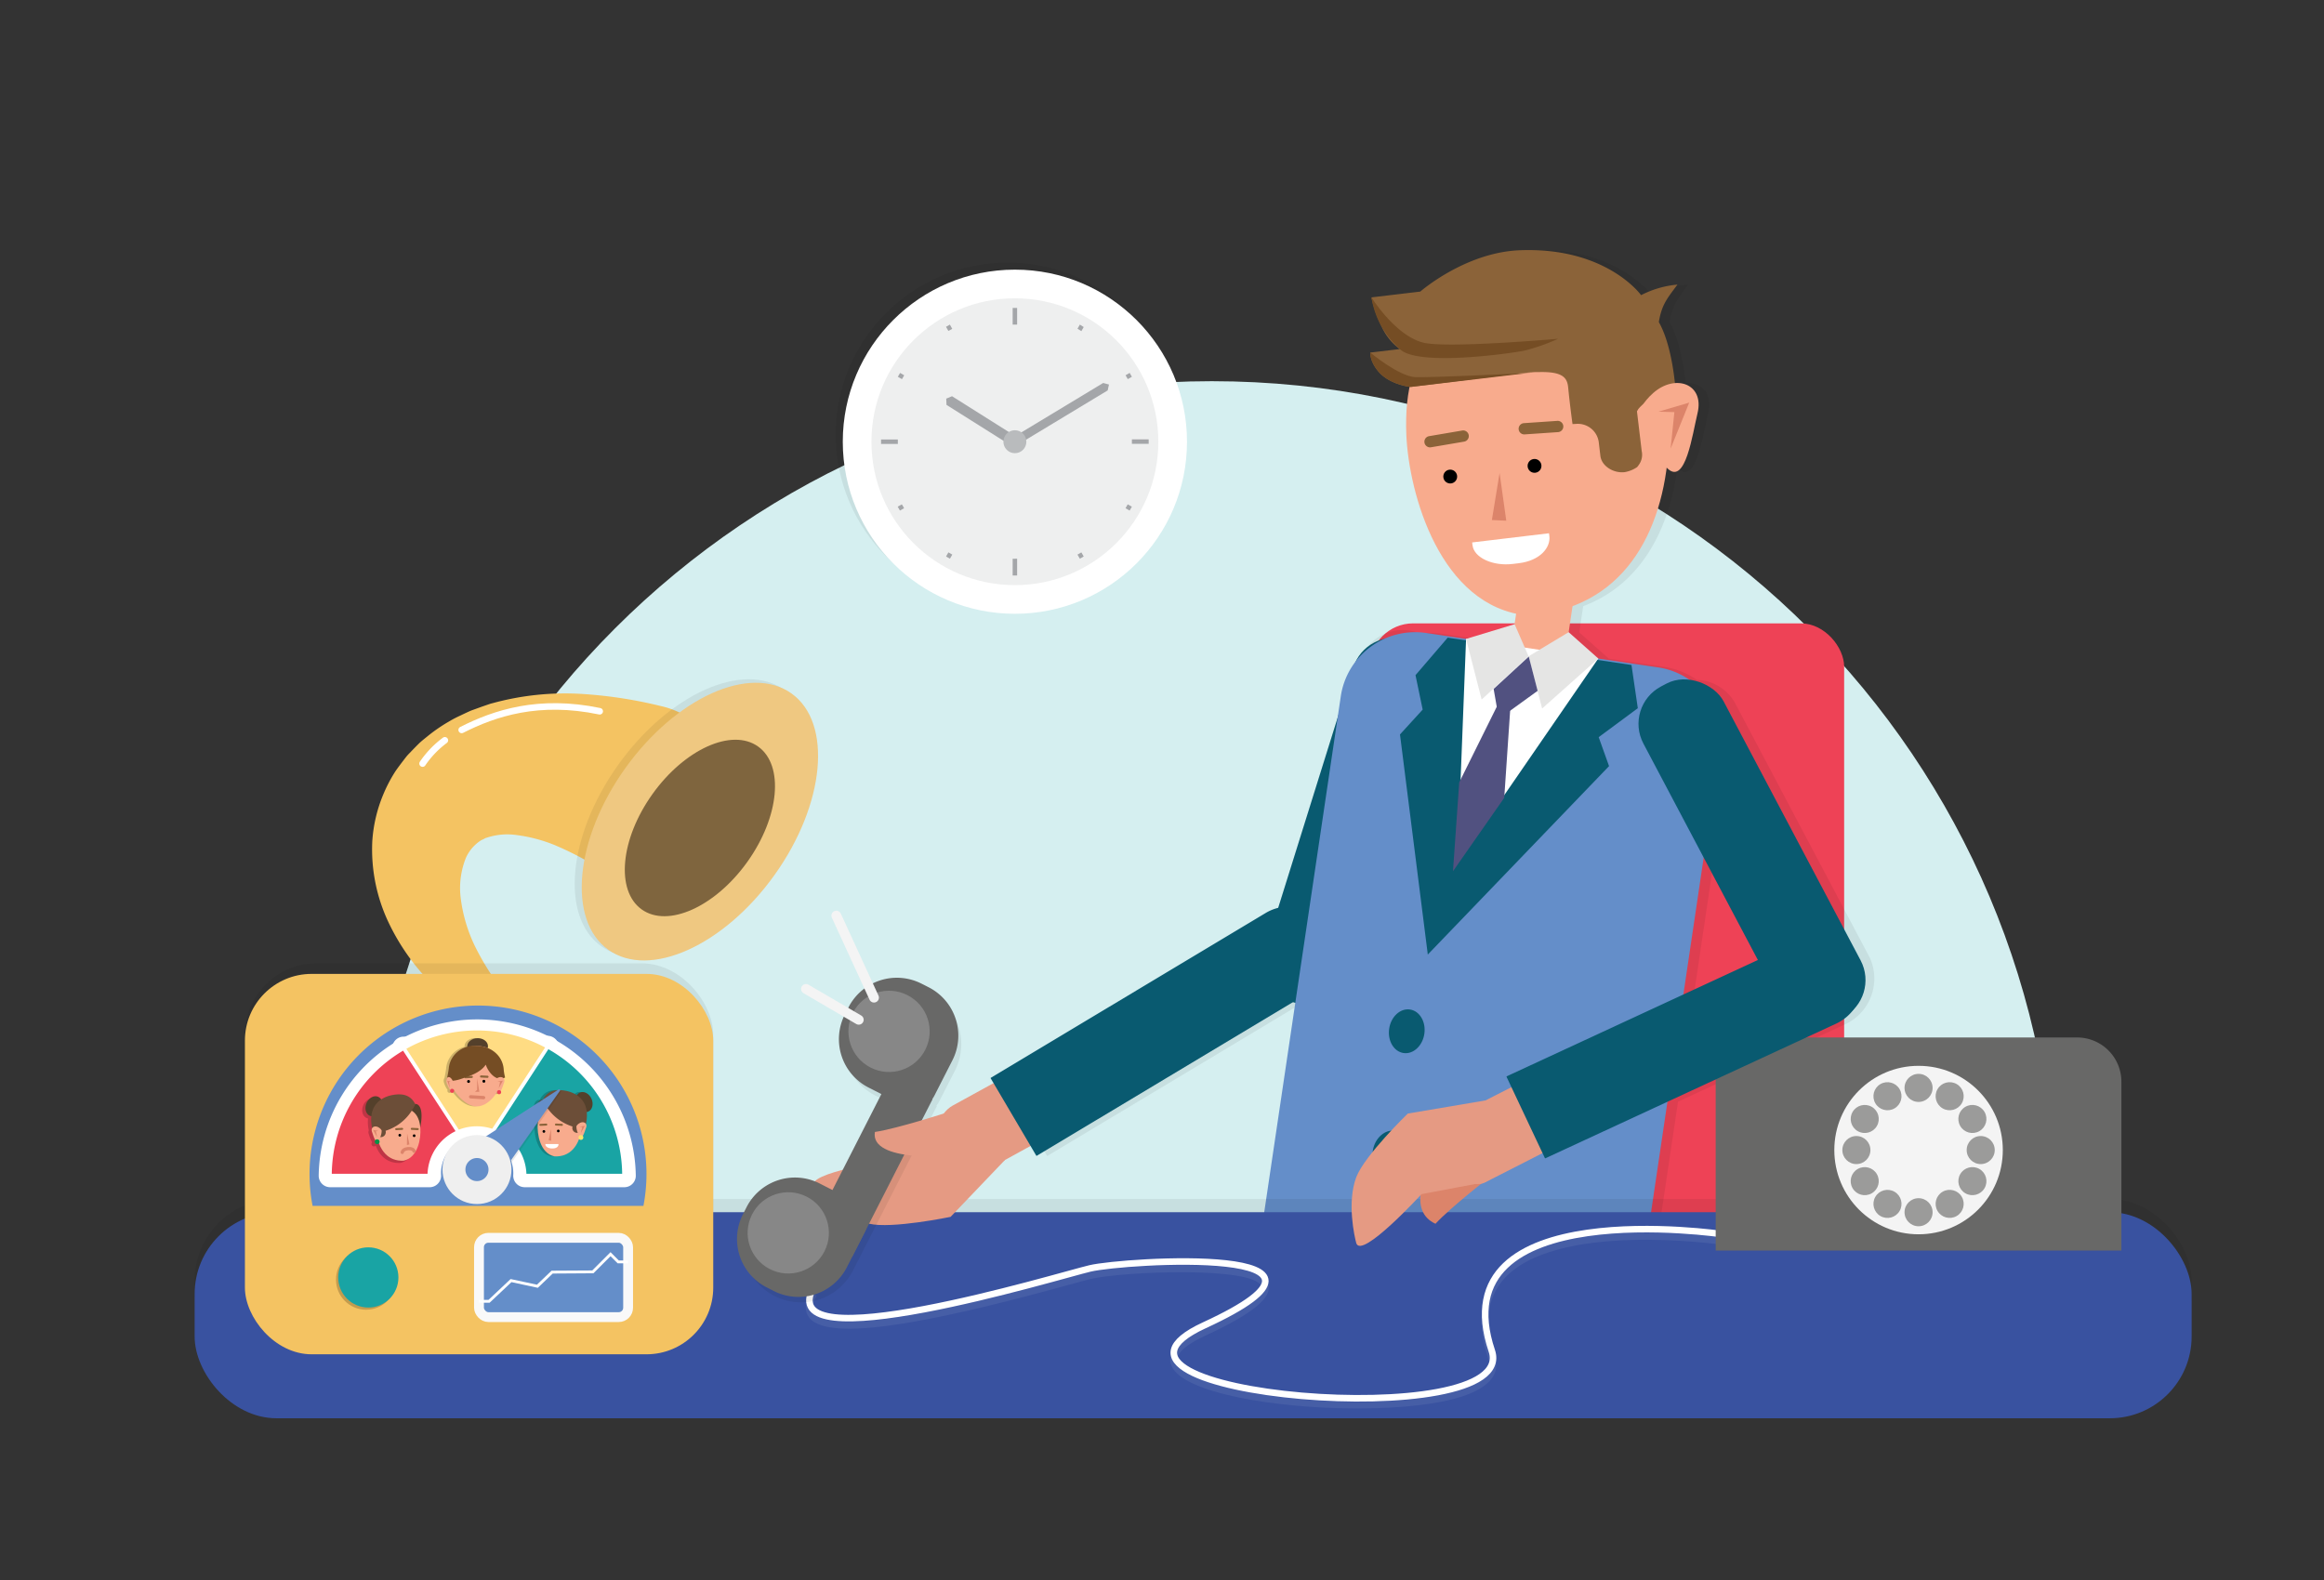 <svg id="Layer_1" data-name="Layer 1" xmlns="http://www.w3.org/2000/svg" xmlns:xlink="http://www.w3.org/1999/xlink" viewBox="0 0 708.66 481.89"><rect x="0" y="0" width="708.66" height="481.89" fill="#333333" stroke="none"/><defs><style>.cls-1,.cls-11,.cls-22,.cls-24,.cls-27,.cls-40{fill:none;}.cls-2{fill:#d5eff0;}.cls-3{fill:#ee4256;}.cls-4{opacity:0.07;}.cls-5{fill:#095a70;}.cls-6{fill:#e59a83;}.cls-38,.cls-42,.cls-7{fill:#648ec9;}.cls-13,.cls-8{fill:#f8ab8d;}.cls-9{fill:#fff;}.cls-10{fill:#3952a0;}.cls-11,.cls-24,.cls-27{stroke:#fff;}.cls-11,.cls-38,.cls-42{stroke-miterlimit:10;}.cls-11,.cls-24{stroke-width:2px;}.cls-12{fill:#e5e5e4;}.cls-13,.cls-17{fill-rule:evenodd;}.cls-14{fill:#8b6339;}.cls-15{fill:#754d24;}.cls-16{fill:#979797;}.cls-17,.cls-39{fill:#dc846a;}.cls-18{fill:#686867;}.cls-19{fill:#f4f4f4;}.cls-20{fill:#9b9b9a;}.cls-21{fill:#878787;}.cls-22{stroke:#f4f4f4;}.cls-22,.cls-24,.cls-27,.cls-40{stroke-linecap:round;stroke-linejoin:round;}.cls-22,.cls-42{stroke-width:3px;}.cls-23{fill:#f4c362;}.cls-25{fill:#efc881;}.cls-26{fill:#7f653e;}.cls-27,.cls-38{stroke-width:7px;}.cls-28{fill:#19a4a4;}.cls-29{opacity:0.2;}.cls-30{fill:#54402b;}.cls-31{fill:#6c4e38;}.cls-32{fill:#fce36a;}.cls-33,.cls-35,.cls-37{opacity:0.1;}.cls-34,.cls-35{fill:#151516;}.cls-36{fill:#ffdc83;}.cls-37{fill:#161616;}.cls-38{stroke:#efefef;}.cls-40{stroke:#dc846a;}.cls-41{fill:#079347;}.cls-42{stroke:#f9f9f9;}.cls-43{clip-path:url(#clip-path);}.cls-44{fill:#515180;}.cls-45{fill:#eeefef;}.cls-46{fill:#a4a6a9;}.cls-47{fill:#b9bbbd;}</style><clipPath id="clip-path"><rect class="cls-1" x="146.06" y="377.52" width="45.47" height="24.19" rx="2.86" ry="2.86"/></clipPath></defs><title>CS-L2-U9</title><path class="cls-2" d="M112.16,373.63c0-142.14,115.23-257.37,257.37-257.37S626.89,231.49,626.89,373.63"/><rect class="cls-3" x="417.71" y="190.12" width="144.63" height="197.84" rx="13.22" ry="13.22"/><path class="cls-4" d="M570.15,292.09,529.22,214.7a13.81,13.81,0,0,0-11.78-7.34,23.7,23.7,0,0,0-10.15-4l-16.71-2.48h0l-9-8h0l1.18-8c17.28-6.47,26.18-22.87,28.72-42.19.12.11.23.24.35.35,5.37,4.83,7.45-10.61,9-16.94s-2.2-9.59-6.84-9.24c-.67-6.16-2.05-13.53-4.91-18.62.91-5.49,2.71-7.35,5.67-11.45A30,30,0,0,0,503.64,90s-10.51-14.74-36.89-13.7C450,76.94,436.3,88.9,436.3,88.9l-14.9,1.77a38,38,0,0,0,3.16,9,17.15,17.15,0,0,0,5.49,6.76l-9,1.07s-.23,2.6,2.51,5.82c3,3.48,8,4.43,9.51,4.64a60.63,60.63,0,0,0-1,14.79c.74,16.93,9.42,49.22,33.45,54.4l-1.13,7.63a7.21,7.21,0,0,0,0,2.19l-24.63-3.65a24.4,24.4,0,0,0-6.64-.07c-.42-.18-.85-.34-1.29-.47h0a13.82,13.82,0,0,0-17.29,9.11l-23.43,75.64a13.85,13.85,0,0,0-1.89.91l-83.87,50.3a.13.13,0,0,0,0,.17l13.92,23.59a.13.13,0,0,0,.18,0l78.87-47.3L385,394.61l115.41,17.12L511.68,336l51.53-23.87a15.41,15.41,0,0,0,6.94-20.07Zm-30.9.71-22.72,10.52,6.2-41.77Z"/><rect id="_Rectangle_" data-name="&lt;Rectangle&gt;" class="cls-5" x="397.76" y="190.18" width="27.64" height="115.18" rx="12.88" ry="12.88" transform="matrix(0.96, 0.3, -0.3, 0.96, 91.73, -110.67)"/><rect id="_Rectangle_2" data-name="&lt;Rectangle&gt;" class="cls-6" x="313.03" y="288.8" width="22.22" height="85.21" rx="10.35" ry="10.35" transform="translate(189.65 775.03) rotate(-118.77)"/><path id="_Path_" data-name="&lt;Path&gt;" class="cls-5" d="M302.11,328.9,316,352.48a.13.13,0,0,0,.18,0l83.86-50.3a13.82,13.82,0,0,0,4.88-18.93h0A13.82,13.82,0,0,0,386,278.42l-83.87,50.3A.13.13,0,0,0,302.11,328.9Z"/><path id="_Rectangle_3" data-name="&lt;Rectangle&gt;" class="cls-7" d="M419.31,197.13h71.56a22.19,22.19,0,0,1,22.19,22.19v185a0,0,0,0,1,0,0H396.38a0,0,0,0,1,0,0V220.06a22.93,22.93,0,0,1,22.93-22.93Z" transform="translate(49.06 -63.48) rotate(8.44)"/><path id="_Path_2" data-name="&lt;Path&gt;" class="cls-8" d="M473.12,169.16l.29,0a8.38,8.38,0,0,0-9.51,7.32l-2.71,18.25c-.7,4.72,2.61,6.71,7.33,7.41l-.15,0c4.72.7,8.61-.22,9.31-4.94L480.39,179A8.63,8.63,0,0,0,473.12,169.16Z"/><rect class="cls-4" x="59.35" y="365.69" width="608.95" height="53.56" rx="24.95" ry="24.95"/><polygon id="_Path_3" data-name="&lt;Path&gt;" class="cls-5" points="497.49 202.81 499.42 216 487.49 224.83 490.65 233.66 435.38 291.13 426.9 224 433.82 216.42 431.63 205.92 441.45 194.48 497.49 202.81"/><polygon id="_Path_4" data-name="&lt;Path&gt;" class="cls-9" points="447.05 194.86 444.39 263.3 487.37 200.84 447.05 194.86"/><rect class="cls-10" x="59.35" y="369.72" width="608.95" height="62.84" rx="24.95" ry="24.95"/><path id="_Path_5" data-name="&lt;Path&gt;" class="cls-6" d="M306.42,353.81l-16.55,17.32s-18,3.74-24.87,2.09c-8-1.92-15.35-9.77-16.62-11.32-3.38-4.14,23.54-8.06,23.54-8.06l17.92-15.67Z"/><path class="cls-11" d="M525.38,376.44S438.63,363.51,454.9,412c8.6,25.61-134,13.56-87.7-7.78,53.58-24.68-24.36-19.84-34.82-17.36-9.78,2.31-97.11,29-84.29,5.65"/><polygon id="_Path_6" data-name="&lt;Path&gt;" class="cls-12" points="487.37 200.84 478.33 192.81 466.11 200.17 470.24 216.09 487.37 200.84"/><polygon id="_Path_7" data-name="&lt;Path&gt;" class="cls-12" points="447.05 194.86 461.85 190.37 466.11 200.17 451.8 213.35 447.05 194.86"/><ellipse id="_Path_8" data-name="&lt;Path&gt;" class="cls-5" cx="428.96" cy="314.52" rx="6.71" ry="5.42" transform="translate(54.89 692.68) rotate(-81.56)"/><ellipse id="_Path_9" data-name="&lt;Path&gt;" class="cls-5" cx="423.44" cy="347.97" rx="6.71" ry="5.42" transform="matrix(0.27, -0.96, 0.96, 0.27, -24.35, 663.98)"/><rect id="_Rectangle_4" data-name="&lt;Rectangle&gt;" class="cls-5" x="520.43" y="202.27" width="27.64" height="115.18" rx="12.88" ry="12.88" transform="translate(1128 239.82) rotate(152.13)"/><path id="_Path_10" data-name="&lt;Path&gt;" class="cls-13" d="M465.84,187.71c28.77-1.86,41.46-24.79,43-51.59,1.64-28.22-19.58-48.88-42-46.29-25.51,2.95-39.21,14.66-38,42.91.78,17.74,10.25,52.35,37,55Z"/><path id="_Path_11" data-name="&lt;Path&gt;" class="cls-14" d="M505.83,98.22c3.68,6.56,4.92,16.93,5.33,23.57a7.76,7.76,0,0,0-2.57-1,8.15,8.15,0,0,0-3.6.27,8.93,8.93,0,0,0-.93.33h0l-.45.2-.45.22-.47.27-.33.2-.54.37-.42.32-.42.34-.39.36-.39.38c-.25.26-.49.54-.72.82,0,0,0,.05,0,.07s-.09.13-.14.2l-.07.12s-.05.09-.09.13a.26.26,0,0,0,0,.06l0,.06,0,0a.31.31,0,0,0,0,.08l1.43,12a5.22,5.22,0,0,1-.89,4.2,6.77,6.77,0,0,1-.52.68,9.68,9.68,0,0,1-3.78,1.53c-3.35.4-7-1.78-7.41-4.92l-.51-4.31a6.44,6.44,0,0,0-6.82-5.49l-1.17.06c-.67-4.89-1.09-8.78-1.33-11.2-.3-3-1.72-4.83-8.87-4.66H469c-.62,0-1.29,0-2,.09h-.15c-1.23.09-2.6.22-4.11.4L430.29,118l-.38,0c-1.43-.2-6.56-1.14-9.56-4.65-2.74-3.21-2.51-5.82-2.51-5.82l9-1.07a17.15,17.15,0,0,1-5.49-6.76,38,38,0,0,1-3.16-9l14.9-1.77s13.71-12,30.44-12.61c26.39-1,36.89,13.7,36.89,13.7a30,30,0,0,1,11.08-3.22C508.53,90.87,506.73,92.73,505.83,98.22Z"/><path id="_Path_12" data-name="&lt;Path&gt;" class="cls-15" d="M466.86,113.75c-1.23.09-2.6.22-4.11.4L430.29,118l-.38,0c-1.43-.2-6.56-1.14-9.56-4.65-2.74-3.21-2.51-5.82-2.51-5.82s8.7,7.26,13.75,7.5H432C437.1,115.14,459.5,114.1,466.86,113.75Z"/><path id="_Path_13" data-name="&lt;Path&gt;" class="cls-15" d="M418.18,90.67s7.25,11.66,15.77,13.82c7.24,1.84,41.19-1.17,41.19-1.17a61.28,61.28,0,0,1-10.21,3.6c-3,.67-32.7,5.08-38.11-.5A26.46,26.46,0,0,1,418.18,90.67Z"/><g id="_Group_" data-name="&lt;Group&gt;"><line id="_Path_14" data-name="&lt;Path&gt;" class="cls-16" x1="435.99" y1="134.72" x2="446.15" y2="132.99"/><path id="_Path_15" data-name="&lt;Path&gt;" class="cls-14" d="M436,136.44a1.72,1.72,0,0,1-.25-3.41l10.16-1.73a1.72,1.72,0,0,1,.58,3.39l-10.16,1.73A1.74,1.74,0,0,1,436,136.44Z"/></g><g id="_Group_2" data-name="&lt;Group&gt;"><line id="_Path_16" data-name="&lt;Path&gt;" class="cls-16" x1="464.77" y1="130.78" x2="475.05" y2="130.08"/><path id="_Path_17" data-name="&lt;Path&gt;" class="cls-14" d="M464.32,129.12a1.72,1.72,0,0,0,.56,3.37l10.28-.7a1.72,1.72,0,0,0-.23-3.43l-10.28.7A1.74,1.74,0,0,0,464.32,129.12Z"/></g><polygon id="_Path_18" data-name="&lt;Path&gt;" class="cls-17" points="457.27 144.26 459.31 158.81 454.92 158.61 457.27 144.26"/><g id="_Group_3" data-name="&lt;Group&gt;"><path id="_Path_19" data-name="&lt;Path&gt;" class="cls-13" d="M500,125.34s.75-2.5,4.13-5.49c6.71-5.93,15.7-2.84,13.49,6.22-1.54,6.33-3.63,21.77-9,16.94C504.47,139.32,501.1,133.31,500,125.34Z"/><polygon id="_Path_20" data-name="&lt;Path&gt;" class="cls-17" points="505.69 125.56 515.09 122.8 509.43 136.82 510.57 125.69 505.69 125.56"/></g><circle id="_Path_21" data-name="&lt;Path&gt;" cx="442.22" cy="145.37" r="2.11" transform="translate(-17.1 69.74) rotate(-8.85)"/><g class="cls-4"><path class="cls-9" d="M414,429.57c-25.15,0-53.31-4.73-56.78-13-1.58-3.77,1.63-7.53,9.53-11.17,17.46-8,18.36-11.78,17.93-13-2.18-6.32-42.57-4.58-52.06-2.33-1.16.27-3.43.9-6.57,1.76-33.37,9.17-72.54,18.59-79.27,10.08-1.53-1.93-1.41-4.54.36-7.75l1.88,1c-1.31,2.38-1.49,4.2-.55,5.39,6.71,8.49,59.62-6,77-10.82,3.16-.87,5.44-1.49,6.64-1.78,6.14-1.45,51.43-5.43,54.58,3.72,1.4,4-4.66,9-19.07,15.66-4.57,2.11-9.75,5.27-8.44,8.39,2,4.73,16.75,9.14,36.76,11,20.49,1.87,40.35.59,50.59-3.26,6.09-2.29,8.56-5.3,7.33-9-3.51-10.44-2.59-19,2.74-25.31,16.12-19.24,66.77-11.94,68.92-11.61l-.32,2.12c-.52-.08-51.61-7.45-67,10.87-4.81,5.74-5.6,13.56-2.35,23.25,1.14,3.4.58,8.19-8.61,11.64C439.8,428.24,427.32,429.57,414,429.57Z"/></g><circle id="_Path_22" data-name="&lt;Path&gt;" cx="467.92" cy="142.11" r="2.11" transform="translate(-16.29 73.66) rotate(-8.85)"/><path class="cls-18" d="M536.67,316.42h96.71a13.5,13.5,0,0,1,13.5,13.5v51.5a0,0,0,0,1,0,0H523.17a0,0,0,0,1,0,0v-51.5A13.5,13.5,0,0,1,536.67,316.42Z"/><circle class="cls-19" cx="585.03" cy="350.76" r="25.69"/><circle class="cls-20" cx="585.03" cy="331.8" r="4.28"/><circle class="cls-20" cx="575.55" cy="334.34" r="4.28" transform="translate(-90.06 332.57) rotate(-30)"/><circle class="cls-20" cx="568.61" cy="341.28" r="4.28" transform="translate(-11.25 663.07) rotate(-60)"/><circle class="cls-20" cx="566.07" cy="350.76" r="4.28"/><circle class="cls-20" cx="568.61" cy="360.24" r="4.28" transform="translate(-103.94 332.57) rotate(-30)"/><circle class="cls-20" cx="575.55" cy="367.18" r="4.28" transform="translate(-30.21 682.03) rotate(-60)"/><circle class="cls-20" cx="585.03" cy="369.72" r="4.28"/><circle class="cls-20" cx="594.51" cy="367.18" r="4.28" transform="translate(-103.94 346.44) rotate(-30)"/><circle class="cls-20" cx="601.44" cy="360.24" r="4.28" transform="translate(-11.25 700.98) rotate(-60)"/><circle class="cls-20" cx="603.98" cy="350.76" r="4.28"/><circle class="cls-20" cx="601.44" cy="341.28" r="4.28" transform="translate(-90.06 346.44) rotate(-30)"/><circle class="cls-20" cx="594.51" cy="334.34" r="4.28" transform="translate(7.71 682.03) rotate(-60)"/><path class="cls-4" d="M283.41,302.61h0a17.79,17.79,0,1,0-16.16,31.69l2.83,1.44L255.16,365l-2.83-1.44a17.79,17.79,0,0,0-23.93,7.77h0a17.79,17.79,0,0,0,7.77,23.93h0a17.79,17.79,0,0,0,23.93-7.76l4.73-9.28h0l20.86-40.9-.17-.09a7.38,7.38,0,0,0,.92-1.39l4.73-9.28A17.79,17.79,0,0,0,283.41,302.61Z"/><rect class="cls-18" x="258.27" y="328.98" width="14.61" height="54" transform="translate(190.66 -81.79) rotate(27.01)"/><path class="cls-18" d="M272.77,298.62h2.43a16.57,16.57,0,0,1,16.57,16.57v12.13a6.87,6.87,0,0,1-6.87,6.87H272.77a16.57,16.57,0,0,1-16.57-16.57V315.2a16.57,16.57,0,0,1,16.57-16.57Z" transform="translate(173.61 -89.92) rotate(27.01)"/><path class="cls-18" d="M241.7,359.56h12.13a6.87,6.87,0,0,1,6.87,6.87v12.13a16.57,16.57,0,0,1-16.57,16.57H241.7a16.57,16.57,0,0,1-16.57-16.57v-2.43a16.57,16.57,0,0,1,16.57-16.57Z" transform="translate(197.89 -69.16) rotate(27.01)"/><circle class="cls-21" cx="271.11" cy="314.59" r="12.39" transform="translate(-132.3 413.23) rotate(-62.99)"/><circle class="cls-21" cx="240.37" cy="376.05" r="12.39" transform="translate(-203.83 419.39) rotate(-62.99)"/><line class="cls-22" x1="261.86" y1="311.02" x2="245.77" y2="301.62"/><line class="cls-22" x1="266.51" y1="304.27" x2="255.02" y2="279.26"/><path class="cls-23" d="M165.84,322.31a124.28,124.28,0,0,1-17.88-9.2A93.81,93.81,0,0,1,131.61,300a67.47,67.47,0,0,1-13-18.39,52,52,0,0,1-5.09-25,44.28,44.28,0,0,1,3.29-14.15,45.07,45.07,0,0,1,3.5-6.81c.69-1.09,1.48-2.1,2.26-3.15l1.19-1.55c.4-.51.86-1,1.3-1.43q1.33-1.41,2.72-2.79c.94-.88,1.95-1.65,2.95-2.47A49.39,49.39,0,0,1,137,220a33.27,33.27,0,0,1,3.29-1.72c1.11-.53,2.23-1.07,3.36-1.56l3.37-1.22,1.71-.59.86-.29.84-.22a83.74,83.74,0,0,1,26.41-2.79,135.39,135.39,0,0,1,24.12,3.6l1.18.28a26.79,26.79,0,0,1-12.18,52.17,27.5,27.5,0,0,1-7.84-3.2,92.82,92.82,0,0,0-12.82-6.65,46.15,46.15,0,0,0-11.81-3.13,19.75,19.75,0,0,0-9,.79,3.35,3.35,0,0,0-.49.16l-.42.23c-.28.16-.63.27-.92.45a11.48,11.48,0,0,0-1.66,1.27,12.48,12.48,0,0,0-2.88,3.93,24.73,24.73,0,0,0-1.57,12.9,46.76,46.76,0,0,0,4.89,15.39,79.2,79.2,0,0,0,9.87,14.79,115.74,115.74,0,0,0,13.28,13.16l.08.07a2.7,2.7,0,0,1-2.84,4.53Z"/><path class="cls-24" d="M140.78,222.62c10.05-5.11,23.5-9.57,42.09-5.69"/><path class="cls-24" d="M128.86,232.88a29.36,29.36,0,0,1,6.22-6.65l.57-.44"/><ellipse class="cls-4" cx="211.27" cy="249.5" rx="48.04" ry="27.98" transform="translate(-114.55 276.35) rotate(-54.45)"/><ellipse class="cls-25" cx="213.42" cy="250.57" rx="48.04" ry="27.98" transform="translate(-114.53 278.54) rotate(-54.45)"/><ellipse class="cls-26" cx="213.42" cy="252.5" rx="30.53" ry="17.78" transform="translate(-116.1 279.36) rotate(-54.45)"/><rect class="cls-4" x="74.68" y="293.81" width="142.81" height="116.02" rx="21.84" ry="21.84"/><rect class="cls-23" x="74.68" y="297.03" width="142.81" height="116.02" rx="20.35" ry="20.35"/><path class="cls-7" d="M197.13,358a51.37,51.37,0,1,0-101.81,9.79H196.2A51.63,51.63,0,0,0,197.13,358Z"/><line class="cls-27" x1="123.1" y1="319.66" x2="139.54" y2="344.91"/><line class="cls-27" x1="166.94" y1="319.41" x2="150.34" y2="344.91"/><path class="cls-27" d="M160,358.59a14.52,14.52,0,1,0-29,0l-30.32,0a44.85,44.85,0,0,1,89.69,0l-30.32,0"/><path class="cls-28" d="M167.22,320l-16,24.63A15.12,15.12,0,0,1,160.52,358l29.2,0A44.31,44.31,0,0,0,167.22,320Z"/><path class="cls-29" d="M179.41,335.13c-.7-1.61-2.29-2.46-3.54-1.91a2.05,2.05,0,0,0-.92.81,9.39,9.39,0,0,0-3.64-1.39c-2.75-.46-5.27-.08-6.71,2.77-.28,0-2-.07-2,3.7a17.61,17.61,0,0,0,.4,3.51v.15c-.22,3,.67,8.94,5.08,9.9,3.9.21,6.32-2.07,7.53-5.29a.74.74,0,1,0,1.11-1,13.39,13.39,0,0,0,1-2.48,1.35,1.35,0,0,0,0-1.14,11.77,11.77,0,0,0,.24-3.66,2,2,0,0,0,.44-.13C179.66,338.48,180.11,336.73,179.41,335.13Z"/><path id="_Path_23" data-name="&lt;Path&gt;" class="cls-30" d="M165.6,335.41s-2-.41-2,3.7a17.94,17.94,0,0,0,.52,4l3.07-3.55,3.17-1.42-4-1.43Z"/><g id="_Group_4" data-name="&lt;Group&gt;"><path id="_Path_24" data-name="&lt;Path&gt;" class="cls-13" d="M169.05,352.68c4.84.26,7.41-3.31,8.2-7.75.83-4.68-2.3-8.54-6.09-8.56-4.31,0-6.83,1.67-7.19,6.41-.22,3,.67,8.94,5.08,9.9Z"/><g id="_Group_5" data-name="&lt;Group&gt;"><line id="_Path_25" data-name="&lt;Path&gt;" class="cls-14" x1="164.8" y1="343.07" x2="166.62" y2="342.98"/><path id="_Path_26" data-name="&lt;Path&gt;" class="cls-14" d="M164.76,343.37a.3.3,0,0,1,0-.6l1.82-.09a.3.3,0,0,1,0,.61l-1.82.09Z"/></g><g id="_Group_6" data-name="&lt;Group&gt;"><line id="_Path_27" data-name="&lt;Path&gt;" class="cls-14" x1="169.56" y1="342.98" x2="171.38" y2="343.07"/><path id="_Path_28" data-name="&lt;Path&gt;" class="cls-14" d="M169.52,342.68a.3.3,0,0,0,0,.6l1.82.09a.3.3,0,0,0,0-.61l-1.82-.09Z"/></g><circle id="_Path_29" data-name="&lt;Path&gt;" cx="170.24" cy="344.94" r="0.41"/><circle id="_Path_30" data-name="&lt;Path&gt;" cx="165.85" cy="345.08" r="0.41"/><polygon id="_Path_31" data-name="&lt;Path&gt;" class="cls-17" points="168.01 344.36 168.07 347.93 167.3 347.75 168.01 344.36"/><path id="_Path_32" data-name="&lt;Path&gt;" class="cls-9" d="M168.23,350.27c-1,0-1.93-.56-1.93-1.19v-.15h4v.15c0,.58-.6,1.19-1.73,1.19Z"/></g><ellipse id="_Path_33" data-name="&lt;Path&gt;" class="cls-30" cx="178.11" cy="336.12" rx="2.48" ry="3.17" transform="translate(-119.76 99.53) rotate(-23.62)"/><path id="_Path_34" data-name="&lt;Path&gt;" class="cls-31" d="M176.42,345.46a1.5,1.5,0,0,1-1.84-1.88,14.71,14.71,0,0,1-9.05-8.11c1.43-2.9,4-3.3,6.74-2.83,4.09.69,8.43,3.77,6,11.7C178.12,344.93,177,345,176.42,345.46Z"/><g id="_Group_7" data-name="&lt;Group&gt;"><path id="_Path_35" data-name="&lt;Path&gt;" class="cls-13" d="M175.77,343.48a2.29,2.29,0,0,1,.8-.83c1.24-.86,2.68-.16,2.13,1.31-.38,1-1,3.56-1.84,2.65A4.87,4.87,0,0,1,175.77,343.48Z"/><polygon id="_Path_36" data-name="&lt;Path&gt;" class="cls-17" points="176.72 343.63 178.35 343.36 177.12 345.58 177.54 343.75 176.72 343.63"/></g><circle id="_Path_37" data-name="&lt;Path&gt;" class="cls-32" cx="177.14" cy="346.92" r="0.74"/><path class="cls-3" d="M138.91,345l-16-24.55A44.3,44.3,0,0,0,101.17,358l29.2,0A15.11,15.11,0,0,1,138.91,345Z"/><g class="cls-33"><path class="cls-34" d="M141.26,351.74l29.41-19a.29.29,0,0,1,.39.41l-20.34,28.93"/><circle class="cls-35" cx="146.09" cy="357.03" r="7.02"/><circle class="cls-34" cx="145.77" cy="357.19" r="7.02"/></g><path class="cls-36" d="M150.1,344.24l16.12-24.77a44.2,44.2,0,0,0-42.31.41l16,24.66a15.09,15.09,0,0,1,10.14-.29Z"/><path class="cls-7" d="M140.94,351.26l29.41-19a.29.29,0,0,1,.39.41L150.4,361.57"/><circle class="cls-37" cx="145.77" cy="356.54" r="7.02"/><circle class="cls-38" cx="145.44" cy="356.71" r="7.02"/><path class="cls-29" d="M153.2,328.63a15.34,15.34,0,0,1-.41-2.39,7.32,7.32,0,0,0-1.88-4.53,8.12,8.12,0,0,0-3-2.08A2,2,0,0,0,148,319c0-1.37-1.49-2.44-3.24-2.39s-3.14,1.2-3.1,2.57c0,0,0,.05,0,.08a7.53,7.53,0,0,0-4.55,3.36,7.31,7.31,0,0,0-1.06,3.18c-.06.6-.25,1.66-.51,2.93a1.75,1.75,0,0,0-.16,1.46,6.65,6.65,0,0,0,1.11,2.22.63.63,0,1,0,1.13,0c1.67,2.62,4.41,5,6.87,5,2.62,0,4.87-2.08,6.3-4.49a.63.63,0,1,0,1.1-.25,14.33,14.33,0,0,0,1-2.5,1.26,1.26,0,0,0-.16-1.37A3.22,3.22,0,0,0,153.2,328.63Zm-15.66,3.68h0Z"/><ellipse id="_Path_38" data-name="&lt;Path&gt;" class="cls-30" cx="145.62" cy="319.12" rx="3.17" ry="2.48" transform="translate(-9.17 4.35) rotate(-1.66)"/><path class="cls-13" d="M136.86,328.13c0,3.37,4.56,9.33,8.43,9.33,4.55,0,8-6.26,8-9.63s-1.6-8.84-8-8.84C139.11,319,136.86,324.76,136.86,328.13Z"/><g id="_Group_8" data-name="&lt;Group&gt;"><line id="_Path_39" data-name="&lt;Path&gt;" class="cls-14" x1="141.97" y1="328.55" x2="143.91" y2="328.45"/><path id="_Path_40" data-name="&lt;Path&gt;" class="cls-14" d="M141.92,328.87a.32.32,0,0,1,0-.64l1.94-.1a.32.32,0,0,1,0,.65l-1.94.1Z"/></g><g id="_Group_9" data-name="&lt;Group&gt;"><line id="_Path_41" data-name="&lt;Path&gt;" class="cls-14" x1="146.74" y1="328.36" x2="148.68" y2="328.46"/><path id="_Path_42" data-name="&lt;Path&gt;" class="cls-14" d="M146.7,328a.32.32,0,0,0,0,.64l1.94.1a.32.32,0,1,0,0-.65l-1.94-.1Z"/></g><circle id="_Path_43" data-name="&lt;Path&gt;" cx="147.55" cy="329.78" r="0.44"/><circle id="_Path_44" data-name="&lt;Path&gt;" cx="142.88" cy="329.84" r="0.44"/><polygon id="_Path_45" data-name="&lt;Path&gt;" class="cls-17" points="145.5 328.91 146.16 333 145.49 332.52 145.5 328.91"/><polygon class="cls-39" points="144.83 333 146.16 333 145.49 332.4 144.83 333"/><path class="cls-15" d="M153.6,326.25a7.32,7.32,0,0,0-1.88-4.53,8.12,8.12,0,0,0-3.07-2.11h0a10.08,10.08,0,0,0-3.49-.64,7.87,7.87,0,0,0-7.25,3.67,7.31,7.31,0,0,0-1.06,3.18c-.07.72-.33,2.09-.66,3.68,2.27.55,4.9-.63,5.65-.87,2.87-.92,5.12-2.14,6.28-3.92.78,2.28,2.62,4.3,4.43,4.3a3,3,0,0,0,1.47-.39A15.33,15.33,0,0,1,153.6,326.25Z"/><g id="_Group_10" data-name="&lt;Group&gt;"><path id="_Path_46" data-name="&lt;Path&gt;" class="cls-13" d="M138.06,329.74a2.33,2.33,0,0,0-.51-.85c-.8-.88-1.72-.17-1.37,1.34.25,1,1.53,3.39,2,2.46C138.62,332,138,331.12,138.06,329.74Z"/><polygon id="_Path_47" data-name="&lt;Path&gt;" class="cls-17" points="137.44 329.89 136.4 329.61 137.19 331.89 136.92 330.01 137.44 329.89"/></g><g id="_Group_11" data-name="&lt;Group&gt;"><path id="_Path_48" data-name="&lt;Path&gt;" class="cls-13" d="M150.7,329.74a2.34,2.34,0,0,1,.82-.85c1.26-.88,2.74-.17,2.17,1.34-.39,1-1.06,3.64-1.88,2.71A5,5,0,0,1,150.7,329.74Z"/><polygon id="_Path_49" data-name="&lt;Path&gt;" class="cls-17" points="151.67 329.89 153.33 329.61 152.08 331.89 152.5 330.01 151.67 329.89"/></g><circle id="_Path_50" data-name="&lt;Path&gt;" class="cls-3" cx="137.86" cy="332.7" r="0.63"/><circle id="_Path_51" data-name="&lt;Path&gt;" class="cls-3" cx="152.19" cy="333.11" r="0.63"/><line class="cls-40" x1="143.51" y1="334.51" x2="147.47" y2="334.77"/><path class="cls-29" d="M127.19,344.57a17.61,17.61,0,0,0,.4-3.51c0-3.78-1.7-3.73-2-3.7-1.44-2.84-4-3.23-6.71-2.77a9.39,9.39,0,0,0-3.64,1.39,2.05,2.05,0,0,0-.92-.81c-1.25-.55-2.84.31-3.54,1.91s-.25,3.35,1,3.9a2,2,0,0,0,.44.13,11.77,11.77,0,0,0,.24,3.66,1.35,1.35,0,0,0,0,1.14,13.38,13.38,0,0,0,1,2.48.74.74,0,1,0,1.11,1c1.21,3.22,3.64,5.49,7.53,5.29,4.41-1,5.3-6.93,5.08-9.9Z"/><path id="_Path_52" data-name="&lt;Path&gt;" class="cls-30" d="M126.54,336.71s2-.41,2,3.7a17.94,17.94,0,0,1-.52,4L125,340.88l-3.17-1.42,4-1.43Z"/><path id="_Path_53" data-name="&lt;Path&gt;" class="cls-13" d="M123.1,354c-4.84.26-7.41-3.31-8.2-7.75-.83-4.68,2.3-8.54,6.09-8.56,4.31,0,6.83,1.67,7.19,6.41.22,3-.67,8.94-5.08,9.9Z"/><g id="_Group_12" data-name="&lt;Group&gt;"><line id="_Path_54" data-name="&lt;Path&gt;" class="cls-14" x1="127.34" y1="344.37" x2="125.52" y2="344.27"/><path id="_Path_55" data-name="&lt;Path&gt;" class="cls-14" d="M127.39,344.67a.3.3,0,0,0,0-.6l-1.82-.09a.3.3,0,0,0,0,.61l1.82.09Z"/></g><g id="_Group_13" data-name="&lt;Group&gt;"><line id="_Path_56" data-name="&lt;Path&gt;" class="cls-14" x1="122.59" y1="344.27" x2="120.77" y2="344.37"/><path id="_Path_57" data-name="&lt;Path&gt;" class="cls-14" d="M122.63,344a.3.3,0,0,1,0,.6l-1.82.09a.3.3,0,0,1,0-.61l1.82-.09Z"/></g><circle id="_Path_58" data-name="&lt;Path&gt;" cx="121.91" cy="346.24" r="0.41"/><circle id="_Path_59" data-name="&lt;Path&gt;" cx="126.29" cy="346.38" r="0.41"/><polygon id="_Path_60" data-name="&lt;Path&gt;" class="cls-17" points="124.14 345.65 124.08 349.22 124.85 349.05 124.14 345.65"/><ellipse id="_Path_61" data-name="&lt;Path&gt;" class="cls-30" cx="114.04" cy="337.42" rx="3.17" ry="2.48" transform="translate(-240.8 306.7) rotate(-66.38)"/><path id="_Path_62" data-name="&lt;Path&gt;" class="cls-31" d="M115.73,346.76a1.5,1.5,0,0,0,1.84-1.88,14.71,14.71,0,0,0,9.05-8.11c-1.43-2.9-4-3.3-6.74-2.83-4.09.69-8.43,3.77-6,11.7C114,346.23,115.15,346.3,115.73,346.76Z"/><g id="_Group_14" data-name="&lt;Group&gt;"><path id="_Path_63" data-name="&lt;Path&gt;" class="cls-13" d="M116.38,344.77a2.29,2.29,0,0,0-.8-.83c-1.24-.86-2.68-.16-2.13,1.31.38,1,1,3.56,1.84,2.65A4.87,4.87,0,0,0,116.38,344.77Z"/><polygon id="_Path_64" data-name="&lt;Path&gt;" class="cls-17" points="115.42 344.92 113.8 344.65 115.02 346.88 114.61 345.04 115.42 344.92"/></g><circle id="_Path_65" data-name="&lt;Path&gt;" class="cls-41" cx="115.01" cy="348.22" r="0.74"/><path class="cls-40" d="M126.28,351.11c-.17-.55-.81-.87-1.84-.79s-1.7.57-1.78,1.14"/><circle class="cls-29" cx="111.64" cy="390.28" r="9.18"/><circle class="cls-28" cx="112.31" cy="389.61" r="9.18"/><rect class="cls-42" x="146.06" y="377.52" width="45.47" height="24.19" rx="2.86" ry="2.86"/><g class="cls-43"><polygon class="cls-9" points="149.3 397.32 142.43 397.32 142.43 396.45 148.96 396.45 155.7 390.1 163.73 391.82 168.19 387.55 180.6 387.48 186.17 381.9 188.7 384.44 197.75 384.39 197.75 385.26 188.35 385.31 186.17 383.13 180.96 388.34 168.54 388.42 164 392.77 155.96 391.04 149.3 397.32"/></g><path id="_Path_66" data-name="&lt;Path&gt;" class="cls-39" d="M454.9,358.46s-12.56,9.74-17.18,14.78c-8.7-4-2.48-15.81-2.48-15.81Z"/><rect id="_Rectangle_5" data-name="&lt;Rectangle&gt;" class="cls-6" x="470.29" y="290.96" width="22.22" height="85.21" rx="4.88" ry="4.88" transform="translate(559.68 -246.85) rotate(62.96)"/><path id="_Path_67" data-name="&lt;Path&gt;" class="cls-5" d="M471.08,353.2,459.4,328.43a.13.13,0,0,1,.06-.17l88.73-41.1a13.82,13.82,0,0,1,18.4,6.6h0a13.82,13.82,0,0,1-6.6,18.4l-88.74,41.1A.13.13,0,0,1,471.08,353.2Z"/><path id="_Path_68" data-name="&lt;Path&gt;" class="cls-6" d="M452.9,335.63l-23.62,4s-13.2,12.79-15.71,19.4c-2.91,7.69-.54,18.19,0,20.11,1.52,5.13,19.9-14.94,19.9-14.94l19.68-3.71Z"/><path id="_Path_69" data-name="&lt;Path&gt;" class="cls-6" d="M288.66,339.33s-15.12,4.92-21.88,5.91c-1.58,9.45,23.68,7.31,23.68,7.31Z"/><path id="_Path_70" data-name="&lt;Path&gt;" class="cls-9" d="M461.27,172c-6.08.73-11.8-1.92-12.25-5.68l-.11-.88,23.43-2.8.11.88c.41,3.41-2.73,7.47-9.35,8.26Z"/><polygon id="_Path_71" data-name="&lt;Path&gt;" class="cls-44" points="460.53 216.14 458.69 243.33 443.06 265.72 444.96 238.64 456.87 214.62 460.53 216.14"/><polygon id="_Path_72" data-name="&lt;Path&gt;" class="cls-44" points="466.17 200.26 468.87 210.7 457.05 219.25 455.46 210.12 466.17 200.26"/><g class="cls-4"><circle cx="307.32" cy="132.58" r="52.48"/><circle cx="307.32" cy="132.58" r="43.74"/><path d="M307.32,96.89H308V91.78h-1.36V96.9Z"/><path d="M271.63,132.58c0-.23,0-.45,0-.68h-5.12c0,.23,0,.45,0,.68s0,.45,0,.68h5.12C271.63,133,271.63,132.8,271.63,132.58Z"/><path d="M348.12,131.9H343c0,.23,0,.45,0,.68s0,.45,0,.68h5.12c0-.23,0-.45,0-.68S348.13,132.12,348.12,131.9Z"/><path d="M307.32,168.27h-.68v5.12H308v-5.12Z"/><path d="M327.59,98.83l.72-1.25-1.18-.68-.72,1.25Z"/><path d="M273.57,112.31l-1.26-.72q-.35.58-.68,1.18l1.26.72C273.11,113.09,273.34,112.7,273.57,112.31Z"/><path d="M341.75,113.49l1.26-.72c-.22-.4-.45-.79-.68-1.18l-1.25.72Q341.42,112.89,341.75,113.49Z"/><path d="M288.23,98.15l-.72-1.25-1.18.68.72,1.25Z"/><path d="M341.07,152.85l1.25.72c.23-.39.46-.78.68-1.18l-1.26-.72Q341.42,152.26,341.07,152.85Z"/><path d="M326.41,167l.72,1.25,1.18-.68-.72-1.25Z"/><path d="M272.89,151.67l-1.26.72q.33.59.68,1.18l1.26-.72C273.34,152.46,273.11,152.07,272.89,151.67Z"/><path d="M287.05,166.33l-.72,1.25,1.18.68.72-1.25Z"/><polygon points="288.16 118.69 286.39 119.43 286.48 121.34 306.39 133.9 308.08 131.25 288.16 118.69"/><polygon points="335.62 116.92 336.01 115.14 334.25 114.66 306.54 131.4 307.91 133.66 335.62 116.92"/><circle cx="307.32" cy="132.58" r="3.5"/></g><circle class="cls-9" cx="309.47" cy="134.72" r="52.48"/><circle class="cls-45" cx="309.47" cy="134.72" r="43.74"/><path class="cls-46" d="M309.47,99h.68V93.92h-1.36V99Z"/><path class="cls-46" d="M273.78,134.72c0-.23,0-.45,0-.68h-5.12c0,.23,0,.45,0,.68s0,.45,0,.68h5.12C273.78,135.18,273.78,135,273.78,134.72Z"/><path class="cls-46" d="M350.27,134h-5.12c0,.23,0,.45,0,.68s0,.45,0,.68h5.12c0-.23,0-.45,0-.68S350.27,134.27,350.27,134Z"/><path class="cls-46" d="M309.47,170.41h-.68v5.12h1.36V170.4Z"/><path class="cls-46" d="M329.74,101l.72-1.25L329.28,99l-.72,1.25Z"/><path class="cls-46" d="M275.72,114.46l-1.26-.72q-.35.58-.68,1.18l1.26.72C275.26,115.24,275.49,114.84,275.72,114.46Z"/><path class="cls-46" d="M343.89,115.63l1.26-.72c-.22-.4-.45-.79-.68-1.18l-1.25.72Q343.56,115,343.89,115.63Z"/><path class="cls-46" d="M290.37,100.3,289.65,99l-1.18.68.72,1.25Z"/><path class="cls-46" d="M343.21,155l1.25.72c.23-.39.46-.78.68-1.18l-1.26-.72Q343.56,154.41,343.21,155Z"/><path class="cls-46" d="M328.56,169.15l.72,1.25,1.18-.68-.72-1.25Z"/><path class="cls-46" d="M275,153.82l-1.26.72q.33.59.68,1.18l1.26-.72C275.49,154.61,275.26,154.21,275,153.82Z"/><path class="cls-46" d="M289.2,168.47l-.72,1.25,1.18.68.72-1.25Z"/><polygon class="cls-46" points="290.3 120.84 288.54 121.58 288.62 123.49 308.54 136.04 310.22 133.4 290.3 120.84"/><polygon class="cls-46" points="337.77 119.07 338.16 117.28 336.4 116.8 308.69 133.54 310.06 135.81 337.77 119.07"/><circle class="cls-47" cx="309.47" cy="134.72" r="3.5"/></svg>